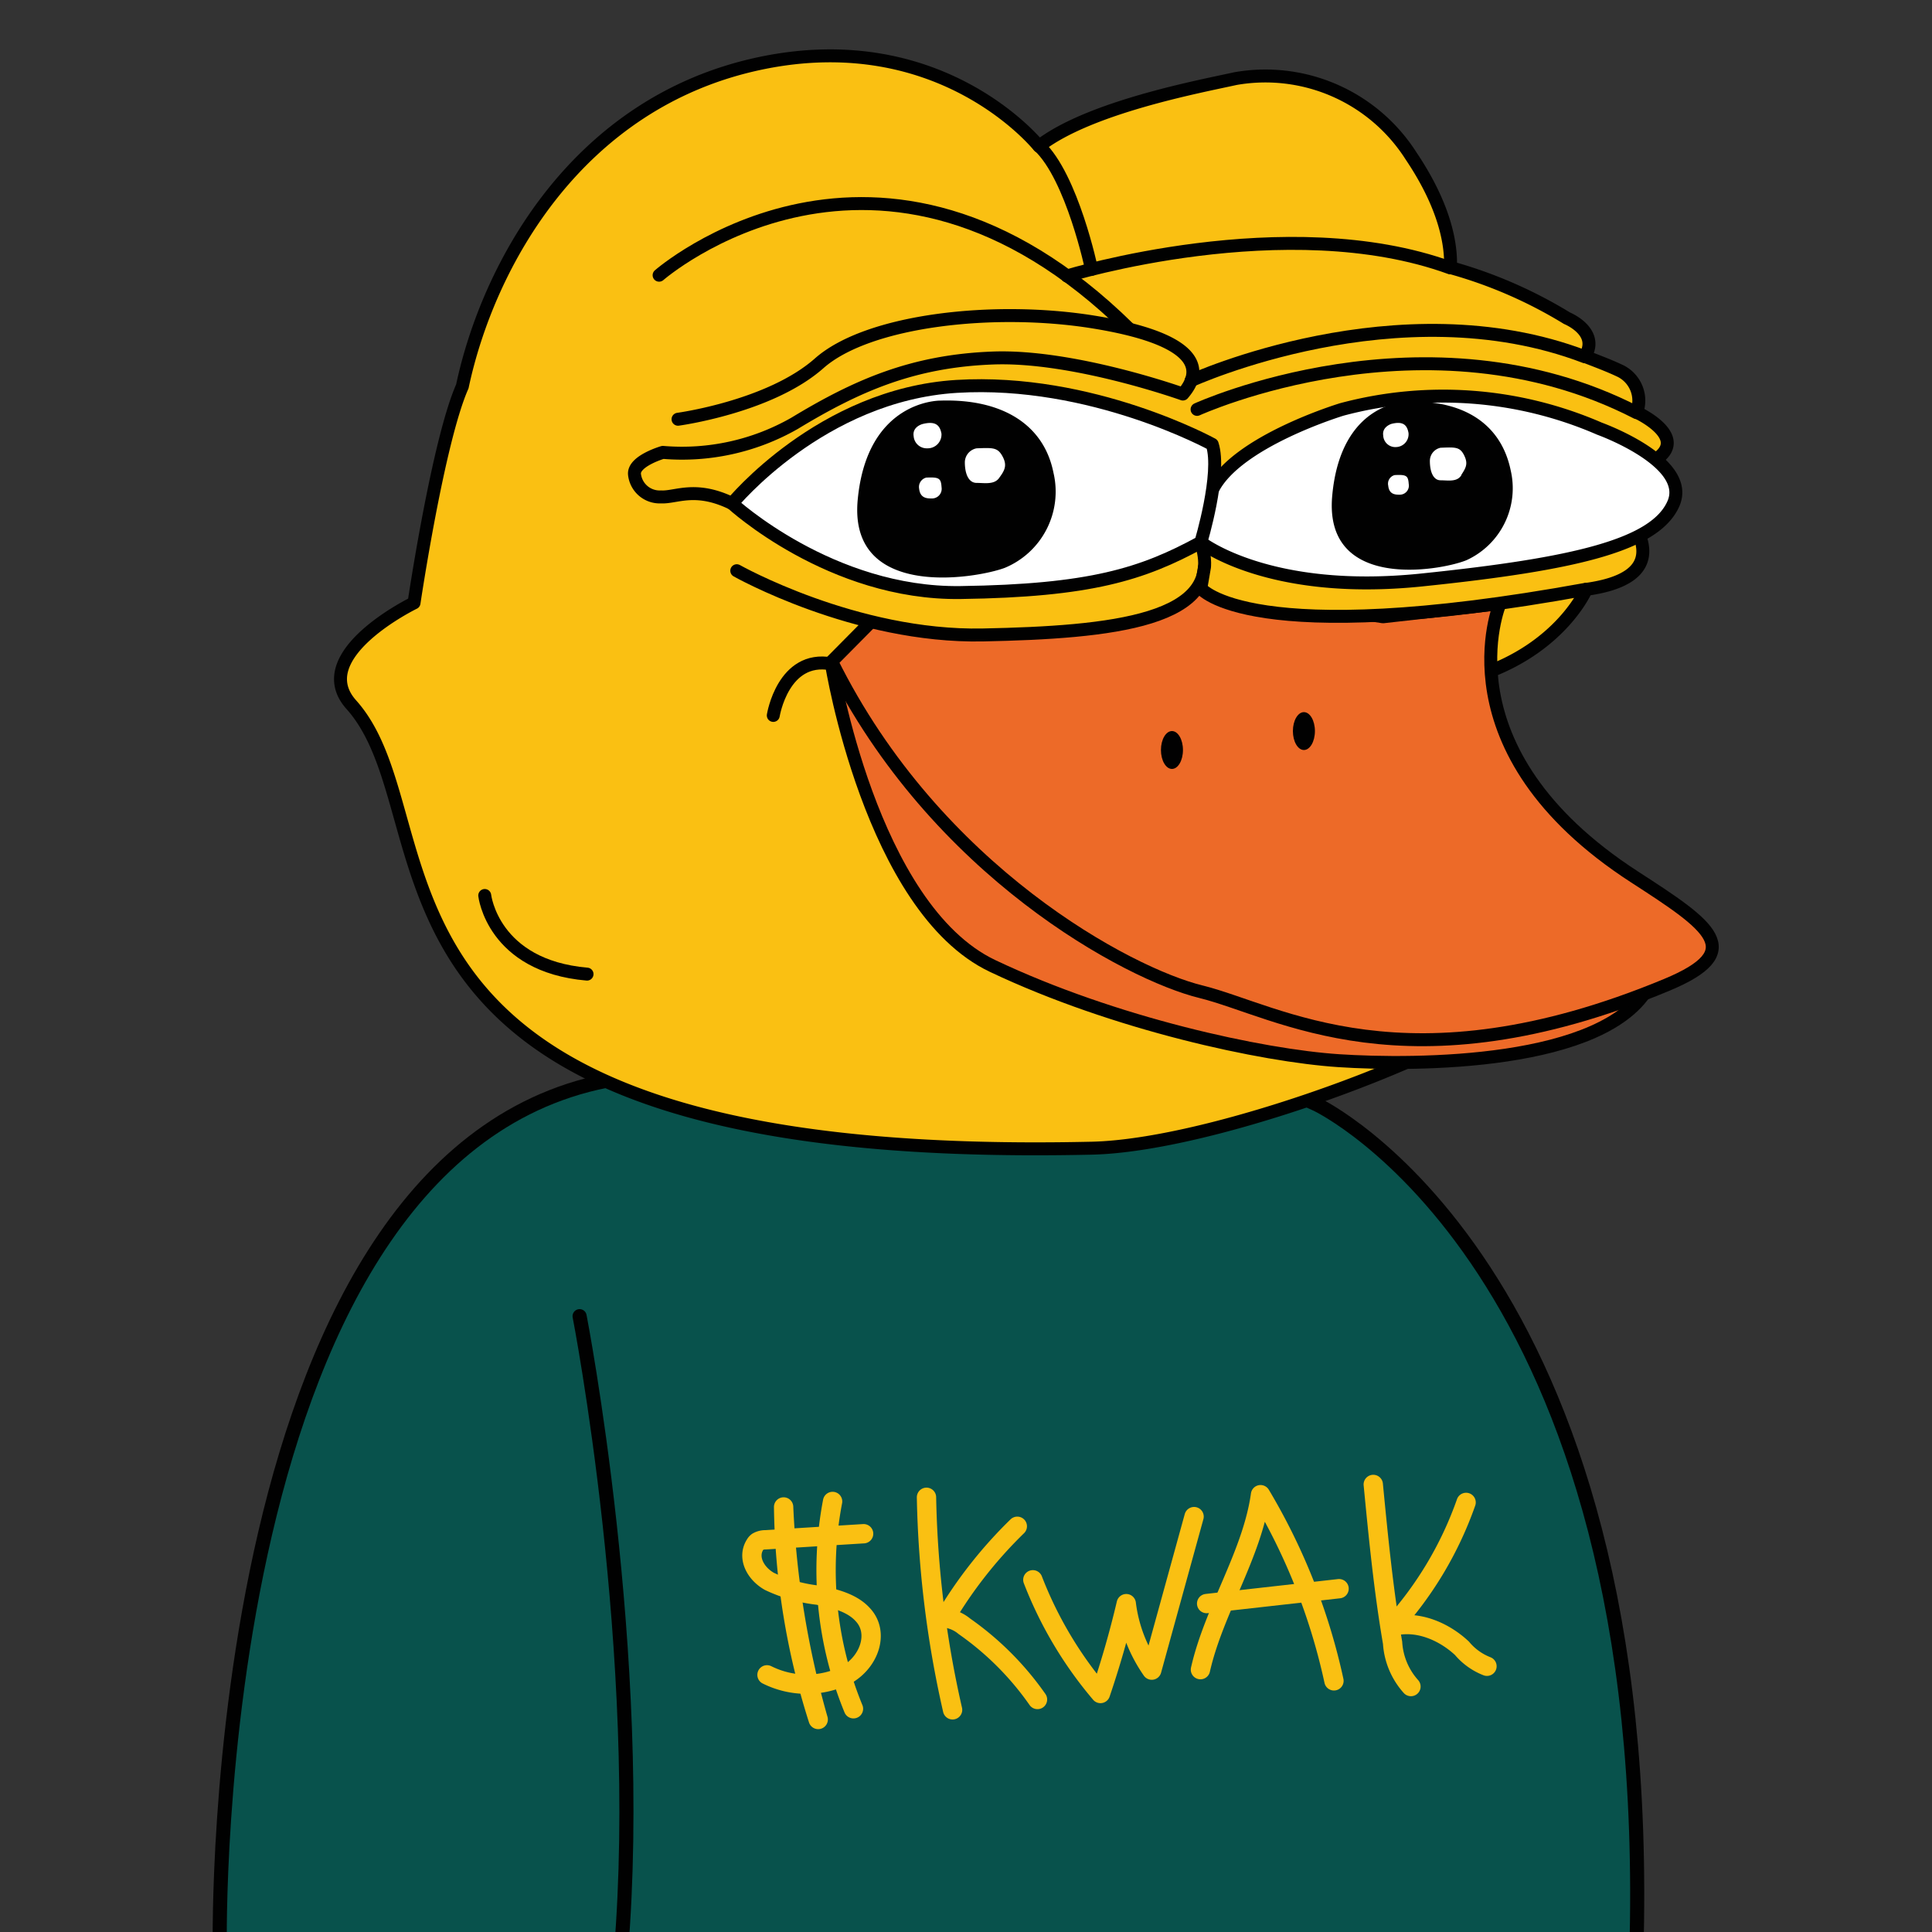 <svg xmlns="http://www.w3.org/2000/svg" id="Calque_1" width="200" height="200" data-name="Calque 1" viewBox="0 0 200 200"><rect x="0" y="0" width="200" height="200" fill="#333333" stroke="none"/><defs><style>.cls-1{fill:#08524c}.cls-1,.cls-2,.cls-3,.cls-4,.cls-5,.cls-7{stroke:#010101}.cls-1,.cls-2,.cls-3,.cls-4,.cls-5,.cls-7,.cls-8{stroke-linecap:round;stroke-linejoin:round}.cls-1,.cls-2{stroke-width:1.46px}.cls-2,.cls-5,.cls-8{fill:none}.cls-3{fill:#fac012}.cls-3,.cls-4,.cls-5,.cls-7{stroke-width:1.34px}.cls-4{fill:#ed6a28}.cls-6{fill:#010101}.cls-7{fill:#fff}.cls-8{stroke:#fac012;stroke-width:2px}</style></defs><path d="M22.75,201.42s-1.46-83.93,42-89.87h0L125,109.24l11.29,5.08s35.23,16.57,33.1,87.94l-146.64-.84" class="cls-1"/><path d="M60,136.25s6.84,35.11,4.27,66" class="cls-2"/><path d="M47.86,40c-2.52,5.7-5,22.41-5,22.41s-11.1,5.39-6.49,10.54C47.5,85.39,32.52,120.66,113,118.86c13.63-.3,41.23-11.19,44.18-15.74s7.65-5.59-3.59-20.17c0,0,2.58-10-.64-13,8.64-2.79,11.26-8.94,11.26-8.94,8-1.11,6.49-5.33,3.18-9.18a41.55,41.55,0,0,1,4.39-4.54c2.75-2.26-2.35-4.61-2.35-4.61a3.42,3.42,0,0,0-1.76-4.31c-1.19-.56-2.39-1-3.59-1.47l.13-.23c1.23-2.42-2-3.73-2-3.73a47.26,47.26,0,0,0-12.06-5.24c.1-2.19-.44-6.15-4.08-11.56a17.87,17.87,0,0,0-18.19-8c-3.61.8-15.12,2.94-20.33,7,0,0-10-12.58-28.9-8.57S50.54,27.4,47.86,40" class="cls-3"/><path d="M86.07,68.72S90.11,94,102.76,100s27.91,9.28,35.82,9.8,27.62.51,32.13-7.73" class="cls-4"/><path d="M155.27,62.49s-6.38,15.15,13.95,28.3c7.87,5.09,11.71,7.68,3.28,11.18-27,11.2-40.19,2.66-48.19.69-7.43-1.82-27.43-12.41-38.22-34.18l4.09-4.13,34.13-3.41,18.86,2.91Z" class="cls-4"/><path d="M75.79,52.12c-3.82-1.86-5.8-.59-7.37-.68a2.62,2.62,0,0,1-2.74-2.36c-.1-1.37,2.94-2.25,2.94-2.25a23.47,23.47,0,0,0,13.62-3c6.47-3.92,12.26-6.47,20.6-6.77s19.61,3.73,19.61,3.73c2.45-2.84,1-5.79-9.22-7.45S89.9,33.1,84.8,37.61,70.19,43.4,70.19,43.4" class="cls-5"/><path d="M68.23,28.49S91,8.58,116.85,34" class="cls-5"/><path d="M110.45,28.57s22.75-7,39.68-.84" class="cls-5"/><path d="M113,27.88s-2-9.54-5.45-12.78" class="cls-5"/><path d="M123.3,39.4s21.49-9.82,40.76-2.47" class="cls-5"/><path d="M123.92,42.38s23.73-10.85,45.49.33" class="cls-5"/><path d="M76.27,59.08S88.52,66,101.76,65.73s25.3-1.45,22.55-9.59" class="cls-3"/><path d="M50.18,92.7S51,100,60.77,100.84" class="cls-5"/><ellipse cx="121.32" cy="77.64" class="cls-6" rx="1.14" ry="1.96"/><ellipse cx="134.98" cy="75.68" class="cls-6" rx="1.14" ry="1.96"/><path d="M164.19,61c-35,6.37-39.88-.1-39.88-.1l.38-2.21" class="cls-3"/><path d="M80.05,74.06s1-6.25,6-5.34" class="cls-5"/><g id="classic"><path d="M124.31,56.14s7,5.54,22.85,3.9,24.21-3.6,26.08-7.92-7.65-7.74-7.65-7.74a40.58,40.58,0,0,0-26.67-2s-10.9,3.29-13.39,8.28" class="cls-7"/><path d="M124.31,56.14S126.47,49,125.49,46c0,0-12.45-6.86-26.47-6S75.79,52.12,75.79,52.12,86,61.53,99.44,61.34,118.26,59.44,124.31,56.14Z" class="cls-7"/><path d="M109.05,48.92c-1-5-5.34-7.65-11.69-7.45,0,0-7.59-.13-8.57,10.26S101,59.9,104,58.79A8.54,8.54,0,0,0,109.05,48.92ZM94.58,45.15c-.16-1,.94-1.26.94-1.26,1.33-.33,1.78.13,1.94,1A1.43,1.43,0,0,1,96,46.41,1.36,1.36,0,0,1,94.58,45.15Zm1.87,6.45c-.45,0-1.19,0-1.3-1a1,1,0,0,1,.74-1.16c1.33-.06,1.52.07,1.58,1A1,1,0,0,1,96.45,51.6Zm7-2.15c-.5.75-1.53.54-2.35.54s-1.22-.92-1.22-2.14a1.49,1.49,0,0,1,1.22-1.44c1.67-.06,2.17-.11,2.68.83S104,48.7,103.45,49.45Z" class="cls-6"/><path d="M156.38,48.66c-1-4.78-4.87-7.27-10.66-7.08,0,0-6.92-.12-7.81,9.75S149.05,59.1,151.79,58A8.19,8.19,0,0,0,156.38,48.66Zm-13.19-3.58c-.14-.91.85-1.2.85-1.2,1.21-.31,1.63.12,1.77.95a1.33,1.33,0,0,1-1.29,1.45A1.25,1.25,0,0,1,143.19,45.08Zm1.71,6.13c-.42,0-1.1,0-1.19-.93a.92.92,0,0,1,.67-1.1c1.21-.06,1.39.06,1.45.91A.94.94,0,0,1,144.9,51.21Zm6.37-2c-.45.71-1.39.51-2.14.51s-1.11-.87-1.11-2a1.39,1.39,0,0,1,1.11-1.37c1.53-.06,2-.1,2.44.79S151.73,48.45,151.27,49.17Z" class="cls-6"/></g><g id="logo_kwak" data-name="logo kwak"><path d="M89.4,158.77l-10.14.63a1.64,1.64,0,0,0-.84.21.88.88,0,0,0-.24.27c-.86,1.33,0,3,1.48,3.83a15.89,15.89,0,0,0,5,1.42c1.74.32,3.56.81,4.64,2,1.74,1.83.75,4.87-1.68,6.25a9.21,9.21,0,0,1-8.22,0" class="cls-8"/><path d="M84.7,178a95.2,95.2,0,0,1-3.58-22A75.36,75.36,0,0,0,84.7,178Z" class="cls-8"/><path d="M86.19,155.43a37.77,37.77,0,0,0,2.16,21.46" class="cls-8"/><path d="M95.91,155a107.66,107.66,0,0,0,2.7,22" class="cls-8"/><path d="M105.31,158a45.83,45.83,0,0,0-7.47,9.49,3.88,3.88,0,0,1,2,.87,30.71,30.71,0,0,1,7.56,7.57" class="cls-8"/><path d="M106.92,163.54a41,41,0,0,0,7,11.77q1.57-4.62,2.67-9.3a15.29,15.29,0,0,0,2.64,6.88L123.61,157" class="cls-8"/><path d="M124.27,172.84c1.39-6.15,5.35-11.91,6.22-18.11a64,64,0,0,1,7.6,19.27" class="cls-8"/><path d="M124.91,166l13.71-1.54" class="cls-8"/><path d="M142.16,153.67c.53,5.48,1.07,11,2,16.39a7.46,7.46,0,0,0,1.9,4.53" class="cls-8"/><path d="M151.77,155.53a37.64,37.64,0,0,1-7.66,12.84c2.68-.71,5.45.59,7.23,2.26a6.41,6.41,0,0,0,2.59,1.86" class="cls-8"/></g></svg>